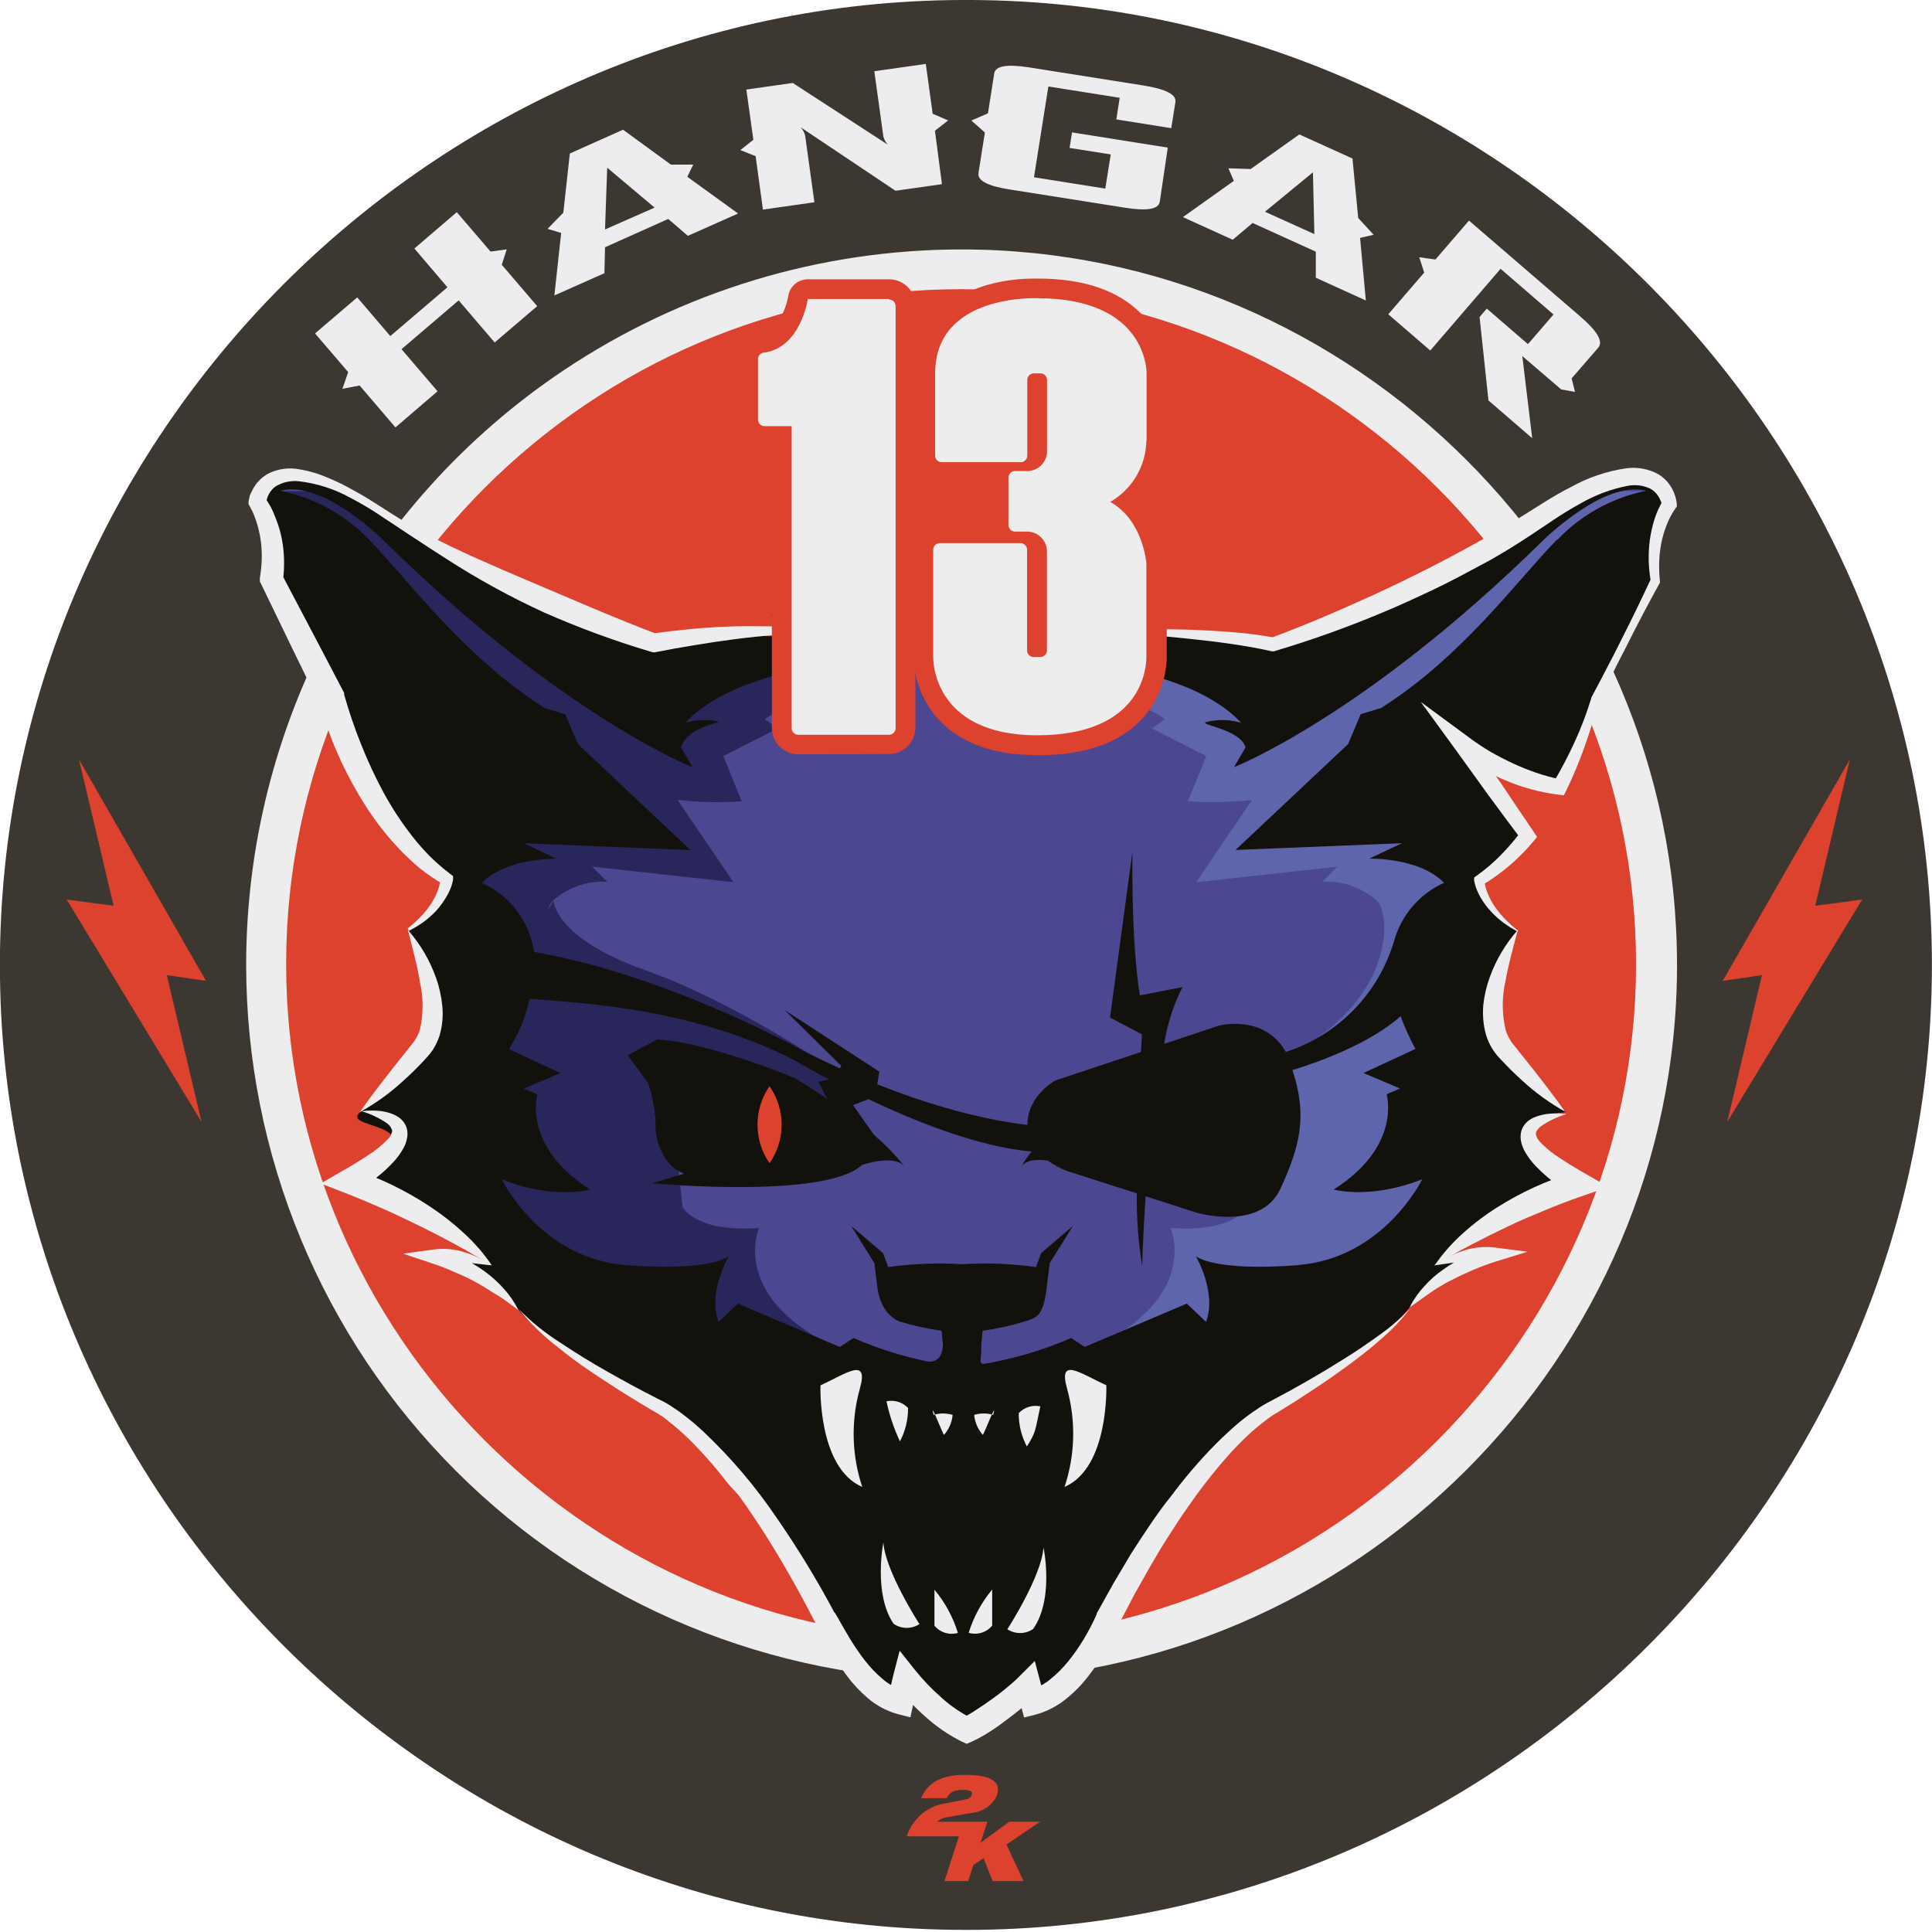 <?xml version="1.0" encoding="UTF-8" standalone="no"?>
<!DOCTYPE svg PUBLIC "-//W3C//DTD SVG 1.1//EN" "http://www.w3.org/Graphics/SVG/1.1/DTD/svg11.dtd">
<svg width="100%" height="100%" viewBox="0 0 300 300" version="1.1" xmlns="http://www.w3.org/2000/svg" xmlns:xlink="http://www.w3.org/1999/xlink" xml:space="preserve" xmlns:serif="http://www.serif.com/" style="fill-rule:evenodd;clip-rule:evenodd;stroke-linejoin:round;stroke-miterlimit:2;">
    <path d="M149.35,299.655L147.752,299.655C66.343,298.532 -0.016,231.251 -0.016,149.834C-0.016,67.815 67.33,0.257 149.349,0L150.947,0C232.842,0.437 299.985,67.939 299.985,149.835C299.985,232.033 232.346,299.672 150.148,299.672C149.882,299.672 149.615,299.671 149.349,299.67L149.35,299.655ZM149.35,3.965C69.764,3.964 4.341,68.715 3.493,148.301C2.717,228.302 67.814,294.812 147.813,295.754L149.411,295.754C228.981,295.754 294.404,231.018 295.267,151.416C296.025,71.426 230.936,4.932 150.948,3.982L149.349,3.982" style="fill:rgb(61,55,49);fill-rule:nonzero;"/>
    <path d="M297.49,151.404C296.849,211.216 260.052,265.027 204.546,287.321C186.984,294.376 168.232,298.002 149.306,298.002C78.292,298.002 16.769,246.955 3.666,177.16C1.973,168.142 1.12,158.986 1.12,149.81C1.12,68.517 68.015,1.622 149.308,1.622C149.839,1.622 150.369,1.625 150.9,1.631C231.587,2.49 297.499,69.107 297.499,149.799C297.499,150.333 297.496,150.867 297.49,151.401L297.49,151.404Z" style="fill:rgb(61,55,49);fill-rule:nonzero;"/>
    <path d="M260.407,149.82C260.407,149.825 260.407,149.831 260.407,149.836C260.407,210.774 210.263,260.918 149.325,260.918C119.869,260.918 91.59,249.202 70.765,228.37C49.939,207.545 38.226,179.27 38.226,149.819C38.226,112.752 56.779,78.045 87.6,57.453C105.866,45.249 127.347,38.733 149.315,38.733C210.256,38.733 260.403,88.879 260.405,149.82L260.407,149.82Z" style="fill:rgb(237,237,237);fill-rule:nonzero;"/>
    <path d="M254.045,149.707C254.045,149.708 254.045,149.708 254.045,149.709C254.045,207.204 206.734,254.516 149.239,254.516C91.744,254.516 44.433,207.205 44.432,149.711C44.432,149.71 44.432,149.71 44.432,149.709C44.432,92.214 91.743,44.903 149.239,44.903C206.733,44.903 254.044,92.213 254.045,149.707Z" style="fill:rgb(220,66,46);fill-rule:nonzero;"/>
    <path d="M132.629,178.527L127.243,167.993L129.753,167.386L130.791,165.516L122.016,156.853L136.689,166.395L136.097,170.262L132.629,171.606L137.473,178.527L132.629,178.527Z" style="fill:rgb(19,17,12);fill-rule:nonzero;"/>
    <path d="M109.58,106.072L96.123,104.841L64.903,85.419L53.426,77.603L47.767,74.549L42.877,75.319L41.277,77.299L64.38,108.82L73.412,130.398L70.806,141.108L74.337,158.691L72.196,183.018L87.686,200.105L115.4,213.26L134.983,211.662L145.852,215.642L173.872,211.647C173.872,211.647 187.347,210.574 187.952,210.574C188.562,210.574 205.854,203.814 205.854,203.814L221.409,187.83L227.801,164.126L224.636,140.966L226.938,135.306L216.532,113.793C216.532,113.793 240.253,91.159 241.164,91.159C242.074,91.159 257.148,77.683 257.148,77.683L257.148,75.431L253.952,74.519L247.127,77.029L238.112,84.06L216.532,99.517C216.532,99.517 202.77,108.246 202.306,108.246C201.844,108.246 183.333,102.283 183.333,102.283L161.547,99.213L150.358,101.052L135.365,100.284L109.584,106.072L109.58,106.072Z" style="fill:rgb(76,71,145);fill-rule:nonzero;"/>
    <path d="M42.543,78.403L42.543,76.26L50.136,76.26L82.374,99.74L105.985,105.798L126.924,100.444L150.42,101.068L150.02,102.505C150.02,102.505 125.628,106.517 118.754,111.665L120.77,113.102L112.314,117.402L115.174,124.419C111.85,124.664 108.511,124.589 105.201,124.196L113.88,136.984L91.948,134.57L94.3,136.92C91.227,136.742 88.205,137.782 85.892,139.813C83.579,141.844 82.87,155.381 99.959,164.14L104.369,172.036L105.968,187.382C105.968,187.382 107.791,191.392 117.859,190.69C117.859,190.69 112.889,201.799 131.094,209.871L122.415,213.66L104.832,212.06L80.297,196.077L74.638,175.394L72.018,135.816C72.018,135.816 77.579,119.13 78.316,119C78.747,118.905 87.506,120.073 94.683,121.031C86.947,117.418 75.501,111.602 75.501,111.602L42.543,78.401L42.543,78.403Z" style="fill:rgb(41,38,92);fill-rule:nonzero;"/>
    <path d="M257.082,78.403L257.082,76.26L249.489,76.26L217.249,99.74L193.641,105.798L172.703,100.444L149.206,101.068L149.606,102.505C149.606,102.505 173.996,106.517 180.87,111.665L178.856,113.102L187.312,117.402L184.449,124.419C187.774,124.666 191.114,124.591 194.424,124.196L185.744,136.984L207.674,134.57L205.324,136.92C208.397,136.742 211.42,137.782 213.733,139.813C216.046,141.844 216.754,155.381 199.667,164.14L195.257,172.036L193.657,187.382C193.657,187.382 191.834,191.392 181.765,190.69C181.765,190.69 186.735,201.799 168.53,209.871L177.21,213.66L194.792,212.06L219.344,196.077L225.017,175.409L227.64,135.833C227.64,135.833 222.078,119.145 221.34,119.018C220.91,118.922 212.15,120.086 204.973,121.047C212.71,117.435 224.154,111.617 224.154,111.617L257.082,78.403Z" style="fill:rgb(94,101,172);fill-rule:nonzero;"/>
    <path d="M85.955,139.83C85.955,139.83 85.955,145.617 100.341,150.715C114.727,155.813 130.071,166.538 130.071,166.538L129.575,170.44L130.648,175.011L120.161,167.721C120.161,167.721 106.048,165.693 105.551,165.693C105.055,165.693 93.851,167.546 93.34,167.722C92.828,167.897 86.067,154.933 85.892,154.472C85.716,154.007 83.67,143.618 83.67,143.618L85.955,139.83Z" style="fill:rgb(41,38,92);fill-rule:nonzero;"/>
    <path d="M259.128,78.18C259.128,78.18 258.105,67.39 239.228,80.018C220.35,92.644 197.668,99.918 197.668,99.918C190.86,98.712 183.94,98.267 177.034,98.591L178.2,95.537C169.712,93.3 165.75,96.608 165.75,96.608L170.88,91.493C150.5,97.616 149.573,99.133 149.573,99.133C149.573,99.133 148.63,97.536 128.266,91.493L133.381,96.608C133.381,96.608 128.266,93.268 119.777,95.505L122.736,98.96C122.736,98.96 110.554,97.967 101.476,99.918C101.476,99.918 78.826,92.661 59.918,80.018C41.008,67.374 40.002,78.18 40.002,78.18C42.155,81.773 42.917,86.034 42.144,90.151L51.525,108.532C51.525,108.532 56.593,128.287 69.429,136.617C69.429,136.617 69.124,140.867 63.449,144.513C63.449,144.513 70.499,156.869 65.319,162.959C62.419,166.425 59.273,169.679 55.906,172.694C52.539,175.709 70.403,173.684 54.116,183.562C54.116,183.562 67.27,187.78 76.366,196.494C76.366,196.494 71.235,194.144 67.574,194.894C72.551,196.367 76.995,199.256 80.362,203.207C85.492,209.601 101.778,218.391 101.778,218.391C101.778,218.391 113.192,223.634 127.641,251.398C127.641,251.398 132.965,261.82 140.094,263.578C139.928,262.61 139.928,261.622 140.094,260.654C142.676,263.93 145.894,266.649 149.556,268.646C153.212,266.646 156.425,263.927 159.004,260.654C159.17,261.622 159.17,262.61 159.004,263.578C166.131,261.82 171.47,251.398 171.47,251.398C185.856,223.634 197.318,218.391 197.318,218.391C197.318,218.391 213.62,209.569 218.735,203.207C222.102,199.257 226.545,196.369 231.522,194.894C227.846,194.207 222.715,196.494 222.715,196.494C231.827,187.782 244.982,183.562 244.982,183.562C228.693,173.685 243.175,172.694 243.175,172.694C239.813,169.674 236.667,166.421 233.761,162.959C228.598,156.869 235.631,144.513 235.631,144.513C229.972,140.868 229.669,136.617 229.669,136.617C232.496,134.723 235.005,132.392 237.101,129.711C233.845,125.018 230.553,120.35 227.223,115.709C231.615,118.952 236.696,121.141 242.071,122.103C244.388,117.787 246.227,113.232 247.555,108.517L256.939,90.136C256.164,86.018 256.926,81.756 259.08,78.162L259.128,78.18ZM201.664,196.446C188.366,197.484 185.68,195.055 185.68,195.055C185.68,195.055 188.99,200.617 187.28,205.268L184.29,202.424L168.433,209.152L166.323,207.762C162.726,209.332 158.977,210.526 155.135,211.327C151.293,212.128 152.466,212.207 152.369,208.801L152.579,206.627C154.745,206.344 156.883,205.879 158.971,205.236C161.059,204.593 161.976,204.421 162.535,199.914L162.999,196.141L166.612,190.355L161.657,194.591L160.874,196.75C157.072,196.223 153.228,196.072 149.397,196.301C145.561,196.072 141.712,196.223 137.905,196.75L137.122,194.59L132.165,190.355L135.778,196.141L136.242,199.914C136.817,204.421 139.806,205.236 139.806,205.236C141.894,205.879 144.033,206.344 146.2,206.627L146.423,208.801C146.313,212.206 143.643,211.327 143.643,211.327C139.828,210.521 136.105,209.327 132.533,207.763L130.407,209.153L114.567,202.424L111.577,205.268C109.852,200.617 113.177,195.055 113.177,195.055C113.177,195.055 110.539,197.485 97.192,196.446C83.846,195.406 77.915,183.131 77.915,183.131C85.907,186.328 91.662,184.728 91.662,184.728C81.032,178.015 83.447,169.928 83.447,169.928L81.353,169.031L87.026,166.636L79.034,162.894C80.559,160.507 81.642,157.865 82.231,155.094C91.822,155.83 108.061,156.788 123.454,164.684C123.454,164.684 144.794,177.474 160.218,178.815C159.597,179.517 159.061,180.29 158.62,181.117C159.403,180.029 161.193,179.997 162.712,180.22C163.62,180.876 164.608,181.414 165.652,181.82L176.522,185.305C176.476,189.085 176.755,192.858 177.352,196.589C177.352,196.589 177.48,192.003 177.881,185.751L185.775,188.294C185.775,188.294 195.765,191.266 198.835,184.57C201.761,178.176 203.103,173.381 200.69,166.17C205.069,164.813 212.79,161.984 217.489,157.796C218.128,159.545 218.898,161.245 219.791,162.879L211.719,166.62L217.394,169.016L215.314,169.913C215.314,169.913 217.729,178 207.083,184.713C207.083,184.713 212.774,186.311 220.846,183.113C220.846,183.113 214.868,195.406 201.553,196.429L201.664,196.446ZM241.768,83.79C235.376,90.36 227.096,101.9 214.485,109.925L211.288,110.898L209.337,115.536L191.851,131.982L217.712,130.928L212.629,133.326C212.629,133.326 220.43,133.135 224.234,137.082C220.447,138.785 217.604,142.084 216.481,146.082C214.079,154.256 207.775,160.728 199.667,163.344C196.247,157.366 189.228,159.267 189.228,159.267L180.773,162.096C181.254,159.025 182.214,156.048 183.617,153.274L177,154.567C177,154.567 175.673,147.566 175.85,132.189L172.366,158.004L177.304,160.61C177.304,160.61 177.304,161.648 177.16,163.358L163.86,167.787C163.86,167.787 159.497,170.151 159.547,174.675C153.822,174.02 141.387,171.654 124.493,163.038C124.493,163.038 103.713,151.418 82.934,147.821C82.241,143.102 79.18,139.051 74.83,137.096C78.634,133.149 86.435,133.34 86.435,133.34L81.352,130.942L107.229,131.998L89.745,115.55L87.779,110.914L84.579,109.941C71.984,101.947 63.673,90.376 57.312,83.805C53.607,79.922 48.794,77.271 43.532,76.214C50.278,74.406 59.852,84.205 59.852,84.205C87.441,111.283 107.534,119.127 107.534,119.127L105.745,116.06C106.593,113.102 111.724,112.096 111.724,112.096C109.974,111.666 108.141,111.715 106.417,112.239C117.317,100.523 149.574,101.754 149.574,101.754C149.574,101.754 181.877,100.523 192.73,112.239C191.006,111.715 189.173,111.666 187.424,112.096C185.675,112.526 192.571,113.102 193.402,116.06L191.612,119.13C191.612,119.13 211.72,111.28 239.309,84.203C239.309,84.203 248.898,74.469 255.611,76.212C250.354,77.268 245.547,79.919 241.849,83.802" style="fill:rgb(19,17,12);fill-rule:nonzero;"/>
    <path d="M127.403,215.115C127.403,215.115 126.939,227.902 133.893,230.891C132.242,225.95 132.114,220.625 133.524,215.61C134.934,210.595 131.383,213.308 127.403,215.115ZM142.747,252.15C142.747,252.15 137.441,243.933 137.17,239.507C137.17,239.507 135.57,247.499 138.767,252.15C139.989,252.984 141.605,252.984 142.827,252.15M137.649,217.593C138.106,219.739 138.808,221.825 139.743,223.81C140.586,222.215 141.02,220.435 141.004,218.631C140.144,217.724 138.869,217.33 137.647,217.593L137.649,217.593ZM144.984,219.734C144.249,217.064 146.358,222.611 146.584,222.804C147.353,221.941 147.824,220.853 147.925,219.702C146.956,219.412 145.923,219.412 144.954,219.702M145.099,252.422L145.099,246.844C146.748,248.816 147.986,251.099 148.74,253.557C147.41,253.946 145.97,253.497 145.097,252.421L145.099,252.422ZM171.79,215.098C171.79,215.098 172.254,227.887 165.3,230.891C166.953,225.945 167.087,220.616 165.684,215.594C164.281,210.572 167.811,213.31 171.79,215.098ZM156.446,252.95C156.446,252.95 161.752,244.733 162.023,240.307C161.689,238.707 164.039,247.802 160.426,252.95C159.205,253.785 157.587,253.785 156.366,252.95M161.544,218.375C160.714,222.132 160.922,222.292 159.45,224.609C158.607,223.014 158.174,221.235 158.189,219.431C159.047,218.522 160.32,218.121 161.544,218.375ZM154.209,219.735C154.944,217.065 152.85,222.595 152.609,222.804C151.847,221.937 151.377,220.851 151.268,219.702C152.238,219.412 153.271,219.412 154.241,219.702M154.064,252.422L154.064,246.827C152.417,248.802 151.178,251.083 150.418,253.54C151.745,253.933 153.186,253.491 154.064,252.421L154.064,252.422Z" style="fill:rgb(237,237,239);fill-rule:nonzero;"/>
    <path d="M119.539,166.891L115.574,170.024L115.574,179.71L119.539,182.86L123.087,179.038L123.087,170.711L119.537,166.891L119.539,166.891Z" style="fill:rgb(220,66,46);fill-rule:nonzero;"/>
    <path d="M132.47,178.527L127.084,167.993L129.592,167.386L130.632,165.516L121.856,156.853L136.53,166.395L135.939,170.262L132.47,171.606L137.313,178.527L132.47,178.527Z" style="fill:rgb(19,17,12);fill-rule:nonzero;"/>
    <path d="M123.343,167.386C123.343,167.386 110.411,161.919 102.083,161.408L97.449,163.855L100.644,168.185C101.317,170.205 101.704,172.308 101.794,174.435C101.618,176.576 102.769,180.941 106.206,182.251L101.251,183.74C101.251,183.74 128.201,186.248 133.843,180.892C133.843,180.892 139.006,179.117 140.476,181.197C140.476,181.197 136.849,175.586 123.404,167.386L123.341,167.386L123.343,167.386ZM119.491,180.621C117.002,177.034 117.002,172.252 119.491,168.665C121.998,172.246 121.998,177.04 119.491,180.621Z" style="fill:rgb(19,17,12);fill-rule:nonzero;"/>
    <path d="M235.599,144.641L234.48,143.985C234.13,143.746 233.76,143.521 233.41,143.25C232.713,142.724 232.066,142.136 231.476,141.492C230.866,140.827 230.33,140.098 229.876,139.318C229.645,138.925 229.447,138.513 229.285,138.087C229.107,137.633 228.978,137.161 228.901,136.68L228.901,136.264L229.317,135.96C230.657,135.008 231.909,133.939 233.058,132.765C234.208,131.593 235.276,130.343 236.256,129.025L236.256,130.398C234.528,128.114 232.85,125.812 231.156,123.527L226.153,116.589L220.623,108.996L228.214,114.59C229.243,115.353 230.31,116.063 231.411,116.717C232.548,117.366 233.711,117.968 234.897,118.522C236.085,119.076 237.301,119.566 238.54,119.992C239.775,120.414 241.035,120.756 242.312,121.017L241.161,121.592C242.396,119.523 243.516,117.388 244.518,115.197C245.526,112.998 246.386,110.735 247.091,108.421L247.091,108.341C247.906,106.839 248.691,105.304 249.489,103.785C250.289,102.268 251.089,100.715 251.839,99.181C253.396,96.112 254.899,93.016 256.347,89.895L256.347,90.327C256.156,89.271 256.044,88.202 256.011,87.129C255.986,86.061 256.039,84.992 256.171,83.932C256.32,82.849 256.555,81.78 256.874,80.735C257.21,79.649 257.677,78.608 258.265,77.635L258.057,78.385C258.002,78.133 257.921,77.887 257.817,77.651C257.712,77.389 257.572,77.142 257.402,76.916C257.103,76.47 256.696,76.107 256.219,75.86C255.151,75.367 253.956,75.217 252.799,75.429C250.121,75.944 247.552,76.918 245.206,78.307C242.713,79.649 240.411,81.297 237.949,82.927C235.489,84.557 232.994,86.124 230.421,87.497C227.848,88.872 225.257,90.294 222.604,91.542C219.951,92.789 217.298,94.035 214.613,95.139C209.214,97.406 203.697,99.38 198.085,101.052L197.781,101.147L197.526,101.147C195.432,100.651 193.273,100.3 191.131,99.981C188.99,99.662 186.768,99.421 184.579,99.181C182.387,98.946 180.192,98.744 177.994,98.574C175.794,98.398 173.592,98.239 171.389,98.095L171.389,97.775C175.818,97.631 180.246,97.679 184.674,97.775C186.893,97.856 189.11,97.983 191.324,98.158C193.564,98.331 195.794,98.62 198.004,99.023L197.445,99.023C202.817,97.007 208.155,94.723 213.429,92.308C218.659,89.903 223.799,87.306 228.839,84.524C230.099,83.841 231.346,83.132 232.577,82.398C233.809,81.663 235.072,80.976 236.271,80.193C238.683,78.723 241.193,76.996 243.864,75.669C246.559,74.152 249.513,73.149 252.575,72.711C254.309,72.488 256.069,72.83 257.593,73.686C258.765,74.432 259.641,75.562 260.071,76.883C260.22,77.324 260.323,77.781 260.374,78.243L260.374,78.659L260.118,79.009C259.584,79.779 259.144,80.611 258.809,81.487C258.45,82.393 258.172,83.329 257.977,84.284C257.785,85.259 257.673,86.249 257.641,87.242C257.607,88.238 257.645,89.239 257.754,90.232L257.754,90.487L257.658,90.647C255.999,93.646 254.4,96.677 252.862,99.74C252.079,101.34 251.264,102.794 250.529,104.344C249.794,105.896 248.929,107.414 248.242,108.964L248.242,108.853C247.937,110.056 247.596,111.25 247.219,112.433C246.855,113.613 246.466,114.785 246.053,115.949C245.221,118.291 244.261,120.585 243.177,122.821L242.841,123.493L242.026,123.397C240.618,123.223 239.223,122.95 237.853,122.582C236.489,122.223 235.153,121.763 233.856,121.208C231.228,120.119 228.743,118.712 226.456,117.02L228.502,115.054L233.394,122.104C234.992,124.485 236.59,126.898 238.189,129.217L238.669,129.967L238.141,130.607C235.883,133.322 233.181,135.635 230.15,137.447L230.5,136.745C230.533,137.108 230.598,137.465 230.692,137.814C231.039,138.968 231.58,140.054 232.292,141.026C232.77,141.694 233.305,142.32 233.889,142.896C234.177,143.202 234.496,143.473 234.799,143.761L235.792,144.561L235.599,144.641ZM126.844,98.383L123.644,98.383C122.557,98.383 121.535,98.511 120.447,98.591C118.343,98.76 116.243,98.979 114.149,99.246C112.06,99.515 109.976,99.824 107.899,100.174C105.82,100.507 103.748,100.879 101.683,101.292L101.377,101.292L100.996,101.18C95.371,99.502 89.857,97.473 84.486,95.106C79.156,92.659 74.011,89.828 69.091,86.636C67.861,85.853 66.614,85.036 65.415,84.253C64.216,83.47 62.953,82.655 61.755,81.84L58.125,79.441C56.908,78.672 55.66,77.953 54.385,77.284C51.913,75.92 49.198,75.052 46.393,74.727C45.159,74.596 43.914,74.865 42.844,75.494C42.4,75.805 42.034,76.216 41.775,76.693C41.638,76.93 41.531,77.182 41.455,77.445L41.359,77.844C41.347,77.95 41.347,78.056 41.359,78.162L41.104,77.237C41.457,77.72 41.777,78.227 42.062,78.754C42.327,79.274 42.562,79.808 42.764,80.354C43.188,81.387 43.515,82.457 43.74,83.551C43.957,84.658 44.08,85.781 44.108,86.906C44.129,88.033 44.07,89.16 43.932,90.279L43.757,89.176L48.551,98.271C50.149,101.308 51.749,104.344 53.346,107.414L53.442,107.624L53.442,107.862C54.18,110.487 55.06,113.069 56.079,115.598C57.089,118.146 58.247,120.633 59.548,123.046C60.852,125.447 62.355,127.735 64.041,129.886C64.884,130.958 65.786,131.983 66.741,132.956C67.707,133.91 68.732,134.802 69.811,135.626L70.353,136.043L70.353,136.553C70.272,137.052 70.133,137.54 69.939,138.007C69.77,138.441 69.561,138.859 69.315,139.255C68.859,140.039 68.323,140.773 67.715,141.445C67.104,142.08 66.442,142.663 65.734,143.187C65.383,143.443 64.999,143.666 64.646,143.907L63.512,144.546L63.289,144.193L64.262,143.378C64.55,143.091 64.872,142.818 65.159,142.515C65.741,141.924 66.275,141.289 66.757,140.614C67.206,139.956 67.587,139.254 67.893,138.518C68.03,138.159 68.148,137.791 68.243,137.417C68.335,137.089 68.391,136.749 68.404,136.409L68.866,137.337C67.589,136.592 66.366,135.759 65.207,134.842C64.085,133.907 63.018,132.909 62.01,131.852C59.993,129.716 58.188,127.388 56.623,124.902C55.068,122.434 53.69,119.859 52.501,117.196C51.907,115.873 51.373,114.524 50.901,113.153C50.437,111.794 49.941,110.42 49.542,108.933L49.702,109.364C48.102,106.31 46.618,103.226 45.114,100.126L40.623,90.838L40.352,90.294L40.352,89.734C40.512,88.805 40.607,87.864 40.638,86.921C40.668,85.977 40.626,85.031 40.512,84.093C40.333,82.696 39.978,81.326 39.456,80.018C39.301,79.609 39.114,79.213 38.897,78.834L38.592,78.29L38.592,77.908C38.629,77.654 38.682,77.403 38.752,77.156C38.752,76.933 38.897,76.726 38.992,76.517C39.17,76.101 39.39,75.704 39.647,75.334C40.176,74.583 40.871,73.965 41.678,73.528C43.199,72.783 44.923,72.558 46.584,72.888C48.087,73.145 49.553,73.586 50.949,74.2C52.323,74.767 53.657,75.423 54.944,76.166C57.534,77.54 59.931,79.266 62.409,80.752C64.879,82.25 67.424,83.621 70.034,84.86C75.26,87.355 80.584,89.56 85.874,91.814C91.166,94.066 96.487,96.37 101.858,98.384L101.171,98.384C103.298,98.099 105.429,97.854 107.565,97.649C109.692,97.45 111.825,97.322 113.96,97.265C116.069,97.2 118.243,97.265 120.352,97.265C122.494,97.336 124.63,97.543 126.746,97.887L126.842,98.383L126.844,98.383Z" style="fill:rgb(237,237,239);fill-rule:nonzero;"/>
    <path d="M243.144,172.694C240.669,171.314 238.367,169.645 236.286,167.722C235.246,166.776 234.243,165.789 233.282,164.763L232.562,163.998C232.29,163.679 232.04,163.342 231.812,162.99C231.354,162.287 230.999,161.523 230.757,160.72C230.535,159.948 230.39,159.155 230.325,158.354C230.26,157.589 230.26,156.819 230.325,156.054C230.482,154.58 230.82,153.13 231.331,151.738C232.304,149.032 233.786,146.536 235.696,144.386C234.96,147.119 234.225,149.772 233.761,152.377C233.21,154.813 233.21,157.341 233.761,159.777C233.91,160.339 234.135,160.877 234.433,161.377C234.565,161.611 234.714,161.835 234.879,162.047L235.519,162.847L238.076,166.044C239.771,168.218 241.466,170.392 243.096,172.724M63.434,144.514C65.312,146.673 66.766,149.167 67.719,151.866C68.212,153.254 68.534,154.698 68.677,156.164C68.841,157.734 68.695,159.321 68.246,160.834C67.987,161.623 67.627,162.374 67.175,163.07C66.936,163.408 66.679,163.734 66.408,164.045L65.705,164.813C64.747,165.837 63.744,166.818 62.699,167.753C60.636,169.674 58.343,171.334 55.873,172.693C57.473,170.375 59.183,168.201 60.861,166.043L63.403,162.847L64.043,162.047C64.215,161.833 64.375,161.608 64.52,161.375C64.807,160.903 65.038,160.399 65.209,159.873C65.756,157.448 65.756,154.93 65.209,152.505C64.778,149.9 64.073,147.262 63.356,144.513M222.765,196.493C224.019,194.666 225.489,192.996 227.143,191.522C228.787,190.033 230.557,188.69 232.434,187.509C236.197,185.116 240.275,183.261 244.551,181.995L244.087,185.528C242.722,184.677 241.419,183.732 240.186,182.699C239.553,182.156 238.951,181.58 238.38,180.972C237.76,180.322 237.223,179.598 236.782,178.815C236.533,178.368 236.345,177.89 236.223,177.393C236.078,176.815 236.078,176.211 236.223,175.633C236.393,175.074 236.713,174.57 237.149,174.179C237.518,173.862 237.941,173.613 238.397,173.444C239.183,173.135 240.014,172.957 240.857,172.917C241.657,172.855 242.461,172.882 243.255,172.997C241.817,173.414 240.457,174.063 239.227,174.916C238.716,175.33 238.427,175.826 238.493,176.114C238.58,176.561 238.798,176.971 239.115,177.298C240.068,178.291 241.142,179.16 242.312,179.886C243.546,180.705 244.81,181.478 246.101,182.203L249.761,184.314L245.637,185.736C243.751,186.391 241.737,187.158 239.819,187.958C237.901,188.758 235.967,189.556 234.049,190.483C232.145,191.391 230.258,192.334 228.389,193.312L226.968,194.064L225.576,194.864C225.095,195.114 224.626,195.386 224.17,195.679C223.711,195.976 223.236,196.248 222.748,196.494" style="fill:rgb(237,237,239);fill-rule:nonzero;"/>
    <path d="M56.144,172.549C56.933,172.442 57.731,172.415 58.526,172.469C59.371,172.507 60.203,172.686 60.989,172.997C61.443,173.177 61.863,173.431 62.235,173.747C62.678,174.133 63.001,174.637 63.163,175.202C63.313,175.775 63.313,176.374 63.163,176.945C63.048,177.445 62.857,177.924 62.603,178.367C62.169,179.154 61.631,179.879 61.004,180.523C60.439,181.137 59.836,181.714 59.198,182.251C57.968,183.28 56.671,184.226 55.314,185.081L54.914,181.581C57.032,182.277 59.099,183.121 61.099,184.106C63.083,185.075 65.001,186.175 66.839,187.399C68.685,188.618 70.427,189.987 72.049,191.491C73.682,192.985 75.137,194.664 76.383,196.494C75.902,196.238 75.423,195.95 74.959,195.679C74.505,195.377 74.035,195.099 73.552,194.847L72.178,194.031C71.698,193.795 71.229,193.54 70.771,193.264C68.917,192.253 67.041,191.284 65.144,190.355C63.258,189.445 61.355,188.517 59.422,187.67C57.528,186.828 55.614,186.028 53.684,185.272L49.8,183.77L53.283,181.756C54.571,181.024 55.834,180.251 57.072,179.437C58.242,178.712 59.317,177.843 60.269,176.849C60.582,176.527 60.799,176.124 60.891,175.681C60.891,175.378 60.668,174.883 60.157,174.467C58.925,173.617 57.565,172.97 56.129,172.549M218.848,203.064C219.45,201.863 220.219,200.753 221.133,199.769C222.029,198.751 223.05,197.849 224.171,197.085C226.391,195.494 228.898,194.349 231.554,193.713L231.554,195.95C230.88,195.818 230.195,195.754 229.508,195.759C228.772,195.757 228.036,195.793 227.304,195.869C226.552,195.869 225.801,196.062 225.034,196.158L222.7,196.494C223.341,196.015 224.026,195.597 224.746,195.247C225.464,194.881 226.206,194.566 226.968,194.303C228.568,193.724 230.278,193.516 231.97,193.696L237.197,194.367L232.035,195.965C230.864,196.343 229.712,196.775 228.582,197.261C227.44,197.755 226.315,198.287 225.21,198.859C224.101,199.429 223.033,200.075 222.013,200.792C221.005,201.497 219.934,202.279 218.816,203.064" style="fill:rgb(237,237,239);fill-rule:nonzero;"/>
    <path d="M76.365,196.494L74.159,196.238C73.424,196.158 72.722,196.078 72.002,196.03C70.662,195.914 69.313,195.978 67.99,196.22L67.99,194C69.313,194.331 70.6,194.797 71.826,195.39C73.036,195.965 74.193,196.65 75.279,197.437C76.365,198.226 77.362,199.131 78.251,200.137C79.151,201.122 79.906,202.231 80.491,203.43C79.402,202.648 78.429,201.832 77.293,201.16C76.157,200.489 75.182,199.802 74.096,199.21C73.022,198.61 71.911,198.076 70.771,197.612C69.665,197.108 68.534,196.66 67.383,196.269L62.588,194.671L67.526,193.999C69.142,193.806 70.782,193.981 72.321,194.511C73.05,194.743 73.76,195.026 74.447,195.358C75.125,195.692 75.772,196.082 76.383,196.524M80.41,203.142C82.418,205.197 84.66,207.011 87.09,208.545C89.473,210.135 91.915,211.633 94.412,213.037C96.898,214.458 99.418,215.817 101.971,217.114L102.931,217.593C103.299,217.768 103.603,217.977 103.939,218.167C104.579,218.568 105.201,219 105.792,219.431C106.98,220.314 108.117,221.263 109.197,222.275C113.454,226.292 117.26,230.762 120.547,235.605C123.861,240.39 126.892,245.364 129.625,250.503L129.625,250.393C130.088,251.143 130.407,251.767 130.775,252.406C131.144,253.046 131.51,253.685 131.879,254.292C132.609,255.509 133.41,256.683 134.276,257.808C135.101,258.881 136.039,259.862 137.074,260.734C137.996,261.535 139.089,262.114 140.27,262.427L137.905,263.947L138.273,262.043C138.416,261.403 138.544,260.782 138.72,260.094L139.693,256.321L142.155,259.407C143.385,260.928 144.744,262.339 146.217,263.626C147.624,264.901 149.199,265.977 150.899,266.823L149.302,266.823C150.091,266.444 150.849,266.006 151.572,265.513C152.37,265.002 153.154,264.469 153.921,263.913C154.707,263.366 155.469,262.785 156.205,262.171L157.278,261.261L157.774,260.814L157.981,260.606L158.109,260.478L160.681,257.92L161.529,261.118L162.216,263.834L159.884,262.444C161.052,262.108 162.139,261.537 163.079,260.766C164.129,259.919 165.083,258.96 165.925,257.906C166.807,256.805 167.614,255.646 168.339,254.436C169.062,253.223 169.713,251.968 170.289,250.679L170.289,250.551L172.893,245.869L175.627,241.265C176.602,239.763 177.56,238.261 178.568,236.789C179.576,235.319 180.599,233.832 181.765,232.426C183.902,229.535 186.242,226.8 188.766,224.241C190.04,222.959 191.373,221.738 192.761,220.581C193.481,220.023 194.201,219.463 194.953,218.982C195.727,218.427 196.545,217.935 197.398,217.512C201.249,215.493 205.018,213.324 208.698,211.008C210.545,209.862 212.347,208.646 214.101,207.362C215.886,206.121 217.536,204.697 219.024,203.112C217.681,204.863 216.159,206.47 214.484,207.906C212.887,209.346 211.097,210.702 209.337,212.014C207.57,213.314 205.769,214.566 203.935,215.77C202.107,216.993 200.252,218.176 198.373,219.318C197.663,219.719 196.991,220.179 196.359,220.693C195.67,221.204 195.033,221.781 194.393,222.293C193.118,223.457 191.901,224.683 190.748,225.968C188.45,228.567 186.314,231.306 184.353,234.168C183.333,235.558 182.42,237.062 181.462,238.516C180.502,239.971 179.639,241.488 178.744,242.99L176.173,247.546L173.728,252.198L173.728,252.038C173.115,253.504 172.41,254.929 171.617,256.306C170.848,257.694 169.972,259.019 168.996,260.27C167.994,261.586 166.834,262.772 165.541,263.803C164.165,264.929 162.57,265.756 160.857,266.231L159.019,266.695L158.523,264.826L157.805,262.141L161.21,262.861L160.842,263.274L160.536,263.595L159.931,264.155L158.733,265.16C157.931,265.817 157.133,266.44 156.318,267.048C155.503,267.655 154.721,268.247 153.808,268.821C152.892,269.428 151.931,269.963 150.932,270.421L150.117,270.787L149.287,270.403C147.258,269.382 145.376,268.092 143.692,266.567C142.038,265.103 140.513,263.499 139.136,261.772L142.571,261.085C142.428,261.612 142.301,262.236 142.157,262.828L141.789,264.666L141.373,266.664L139.424,266.168C137.696,265.697 136.096,264.845 134.74,263.675C133.497,262.614 132.382,261.413 131.415,260.095C130.48,258.836 129.62,257.523 128.842,256.162C128.457,255.498 128.084,254.827 127.723,254.149C127.394,253.513 127.052,252.884 126.7,252.261L126.7,252.166C124.095,247.1 121.314,242.128 118.228,237.348C117.46,236.15 116.63,234.968 115.863,233.818C115.447,233.241 115.048,232.648 114.616,232.09L113.129,230.475C111.42,228.232 109.573,226.097 107.599,224.083C106.617,223.089 105.587,222.145 104.513,221.252C103.969,220.805 103.425,220.389 102.916,219.99C102.629,219.815 102.339,219.607 102.068,219.462L101.141,218.919C98.647,217.451 96.19,215.922 93.773,214.331C91.358,212.749 88.978,211.136 86.724,209.265C84.415,207.515 82.327,205.492 80.505,203.239" style="fill:rgb(237,237,239);fill-rule:nonzero;"/>
    <path d="M123.95,117.133C123.949,117.133 123.949,117.133 123.948,117.133C121.704,117.133 119.858,115.287 119.858,113.043C119.858,113.042 119.858,113.041 119.858,113.04L119.858,69.245L118.754,69.245C118.748,69.245 118.742,69.245 118.736,69.245C116.489,69.245 114.638,67.399 114.632,65.152L114.632,55.77C114.59,53.741 116.102,51.986 118.115,51.726C121.472,51.406 122.383,46.051 122.398,46.003C122.606,44.495 123.912,43.361 125.435,43.367L138.048,43.367C138.053,43.367 138.058,43.367 138.063,43.367C140.3,43.367 142.14,45.207 142.14,47.444C142.14,47.448 142.14,47.453 142.14,47.457L142.14,112.994C142.14,115.239 140.293,117.086 138.048,117.086L123.95,117.133Z" style="fill:rgb(220,66,46);fill-rule:nonzero;"/>
    <path d="M138.048,46.434L125.437,46.434C125.437,46.434 124.349,54.044 118.579,54.761C118.076,54.826 117.696,55.261 117.701,55.769L117.701,65.152C117.7,65.712 118.161,66.174 118.721,66.176L122.927,66.176L122.927,113.073C122.928,113.633 123.39,114.094 123.95,114.094L138.048,114.094C138.608,114.094 139.07,113.633 139.071,113.073L139.071,47.537C139.071,47.533 139.071,47.53 139.071,47.526C139.071,46.971 138.614,46.514 138.059,46.514C138.055,46.514 138.052,46.514 138.048,46.514" style="fill:rgb(237,237,237);fill-rule:nonzero;"/>
    <path d="M161.08,117.26C154.463,117.26 149.38,115.486 145.977,111.97C143.386,109.282 141.926,105.697 141.9,101.964L141.9,85.372C141.9,85.371 141.9,85.37 141.9,85.369C141.9,83.125 143.746,81.279 145.99,81.279C145.991,81.279 145.991,81.279 145.992,81.279L153.552,81.279L153.552,74.885L146.263,74.885C144.01,74.885 142.156,73.032 142.155,70.779L142.155,57.991C142.155,47.105 152.098,43.256 160.601,43.256L161.193,43.256C168.257,43.256 173.628,45.092 177.177,48.688C179.648,51.184 181.078,54.53 181.174,58.041L181.174,68.621C181.039,72.105 179.674,75.43 177.322,78.004C179.479,80.629 180.819,83.831 181.174,87.21L181.174,102.06C181.174,103.657 180.597,117.276 161.145,117.276" style="fill:rgb(220,66,46);fill-rule:nonzero;"/>
    <path d="M178.041,68.428L178.041,57.958C178.041,57.958 178.297,46.306 161.098,46.306C161.098,46.306 145.209,45.556 145.209,57.958L145.209,70.747C145.209,70.752 145.209,70.757 145.209,70.762C145.209,71.315 145.664,71.77 146.217,71.77C146.222,71.77 146.227,71.77 146.232,71.77L158.492,71.77C158.497,71.77 158.502,71.77 158.507,71.77C159.06,71.77 159.515,71.315 159.515,70.762C159.515,70.757 159.515,70.752 159.515,70.747L159.515,58.999C159.515,58.438 159.977,57.976 160.538,57.976L161.561,57.976C162.122,57.976 162.584,58.438 162.584,58.999C162.584,58.999 162.584,70.075 162.584,70.075C162.584,71.759 161.198,73.145 159.514,73.145C159.509,73.145 159.505,73.145 159.5,73.145L157.612,73.145C157.051,73.145 156.59,73.606 156.589,74.167L156.589,81.52C156.589,82.081 157.051,82.543 157.612,82.543L159.482,82.543C159.487,82.543 159.491,82.543 159.496,82.543C161.181,82.543 162.567,83.929 162.567,85.614C162.567,85.618 162.567,85.623 162.567,85.627L162.567,101.004C162.567,101.565 162.105,102.027 161.544,102.027L160.521,102.027C160.517,102.027 160.512,102.027 160.508,102.027C159.946,102.027 159.484,101.566 159.483,101.004L159.483,85.356C159.483,84.795 159.021,84.333 158.46,84.333L145.929,84.333C145.368,84.333 144.906,84.795 144.906,85.356L144.906,102.027C144.906,102.027 144.555,114.174 161.066,114.174C177.576,114.174 178.009,103.419 178.009,102.027L178.009,87.417C178.009,87.417 177.482,80.752 172.397,77.939C175.831,75.965 177.97,72.31 178.009,68.349" style="fill:rgb(237,237,237);fill-rule:nonzero;"/>
    <path d="M161.514,282.871L156.717,282.871L152.258,286.149L153.314,282.871L145.528,282.871C146.003,282.459 146.596,282.207 147.223,282.151L150.787,281.529C152.524,281.417 154.068,280.368 154.814,278.796C155.646,276.206 152.945,275.599 149.894,275.599C147.527,275.599 144.329,276.03 143.02,279.228L147.032,279.228C147.528,278.028 148.63,277.931 149.605,277.931C150.579,277.931 151.06,278.14 150.899,278.684C150.743,279.086 150.371,279.366 149.941,279.404L147.015,279.994C144.119,280.337 141.684,282.358 140.812,285.141L148.901,285.141L146.664,292.094L150.34,292.094L151.14,289.601L152.737,288.529L154.129,292.094L158.924,292.094L156.286,286.42L161.514,282.871ZM31.994,152.313L25.904,151.419L31.291,174.211L10.367,139.686L17.64,140.644L12.268,117.931L31.994,152.313ZM267.504,152.313L273.594,151.419L268.206,174.211L289.146,139.686L281.872,140.644L287.243,117.931L267.504,152.313Z" style="fill:rgb(220,66,46);fill-rule:nonzero;"/>
    <path d="M83.414,47.537L76.812,53.179L71.219,46.642L62.348,54.219L67.94,60.757L61.405,66.368L55.841,59.86L53.172,60.373L54.068,57.783L48.92,51.773L55.474,46.18L60.605,52.188L69.477,44.611L64.347,38.587L70.931,32.945L76.173,39.065L78.683,38.715L77.915,41.112L83.412,47.537L83.414,47.537ZM114.616,33.151L106.816,36.621L103.761,33.998L93.949,38.394L93.853,42.421L86.085,45.876L87.138,36.172L85.029,35.532L87.474,33.025L88.482,23.835L96.747,20.143L104.177,25.562L107.646,25.562L106.72,27.447L114.614,33.155L114.616,33.151ZM101.652,32.241L94.285,26.037L93.949,35.628L101.652,32.241ZM146.262,28.597L139.056,29.62L124.318,19.757C124.652,20.12 124.895,20.559 125.021,21.037L126.46,31.41L118.468,32.544L117.332,24.248L114.966,23.306L116.981,21.706L115.893,13.907L123.103,12.884L137.873,22.475C137.539,22.117 137.298,21.684 137.17,21.212L135.763,11.062L143.755,9.927L144.825,17.663L147.223,18.702L145.177,20.302L146.265,28.597L146.262,28.597ZM180.086,31.345C179.895,32.496 178.072,32.8 174.619,32.242L156.734,29.412C153.361,28.885 151.762,28.037 151.938,26.869L152.93,20.572L150.834,18.719L153.409,17.599L154.383,11.397C154.575,10.231 156.381,9.927 159.834,10.471L177.608,13.283C181.063,13.843 182.708,14.69 182.515,15.858L181.876,19.9L173.34,18.543L173.869,15.183L162.791,13.428L160.554,27.526L171.63,29.284L172.477,23.977L166.083,22.97L166.467,20.557L181.332,22.922L180.086,31.345ZM212.087,46.659L204.319,43.128L204.319,39.08L194.504,34.621L191.42,37.227L183.684,33.711L191.595,28.084L190.748,26.134L194.201,26.246L201.761,20.875L210.009,24.615L210.904,33.855L213.301,36.459L211.192,36.939L212.087,46.659ZM204.095,36.348L203.872,26.758L196.422,32.88L204.095,36.348ZM237.918,68.044L231.125,62.179L229.749,49.232L230.869,47.92L237.261,53.437L241.226,48.833L233.011,41.736L222.093,54.427L215.571,48.8L221.15,42.326L220.383,39.946L222.893,40.297L228.103,34.254L245.413,49.167C248.034,51.427 248.962,53.024 248.195,53.964L244.039,58.758L244.566,60.852L242.425,60.47L236.383,55.29L237.918,68.044Z" style="fill:rgb(237,237,239);fill-rule:nonzero;"/>
</svg>
